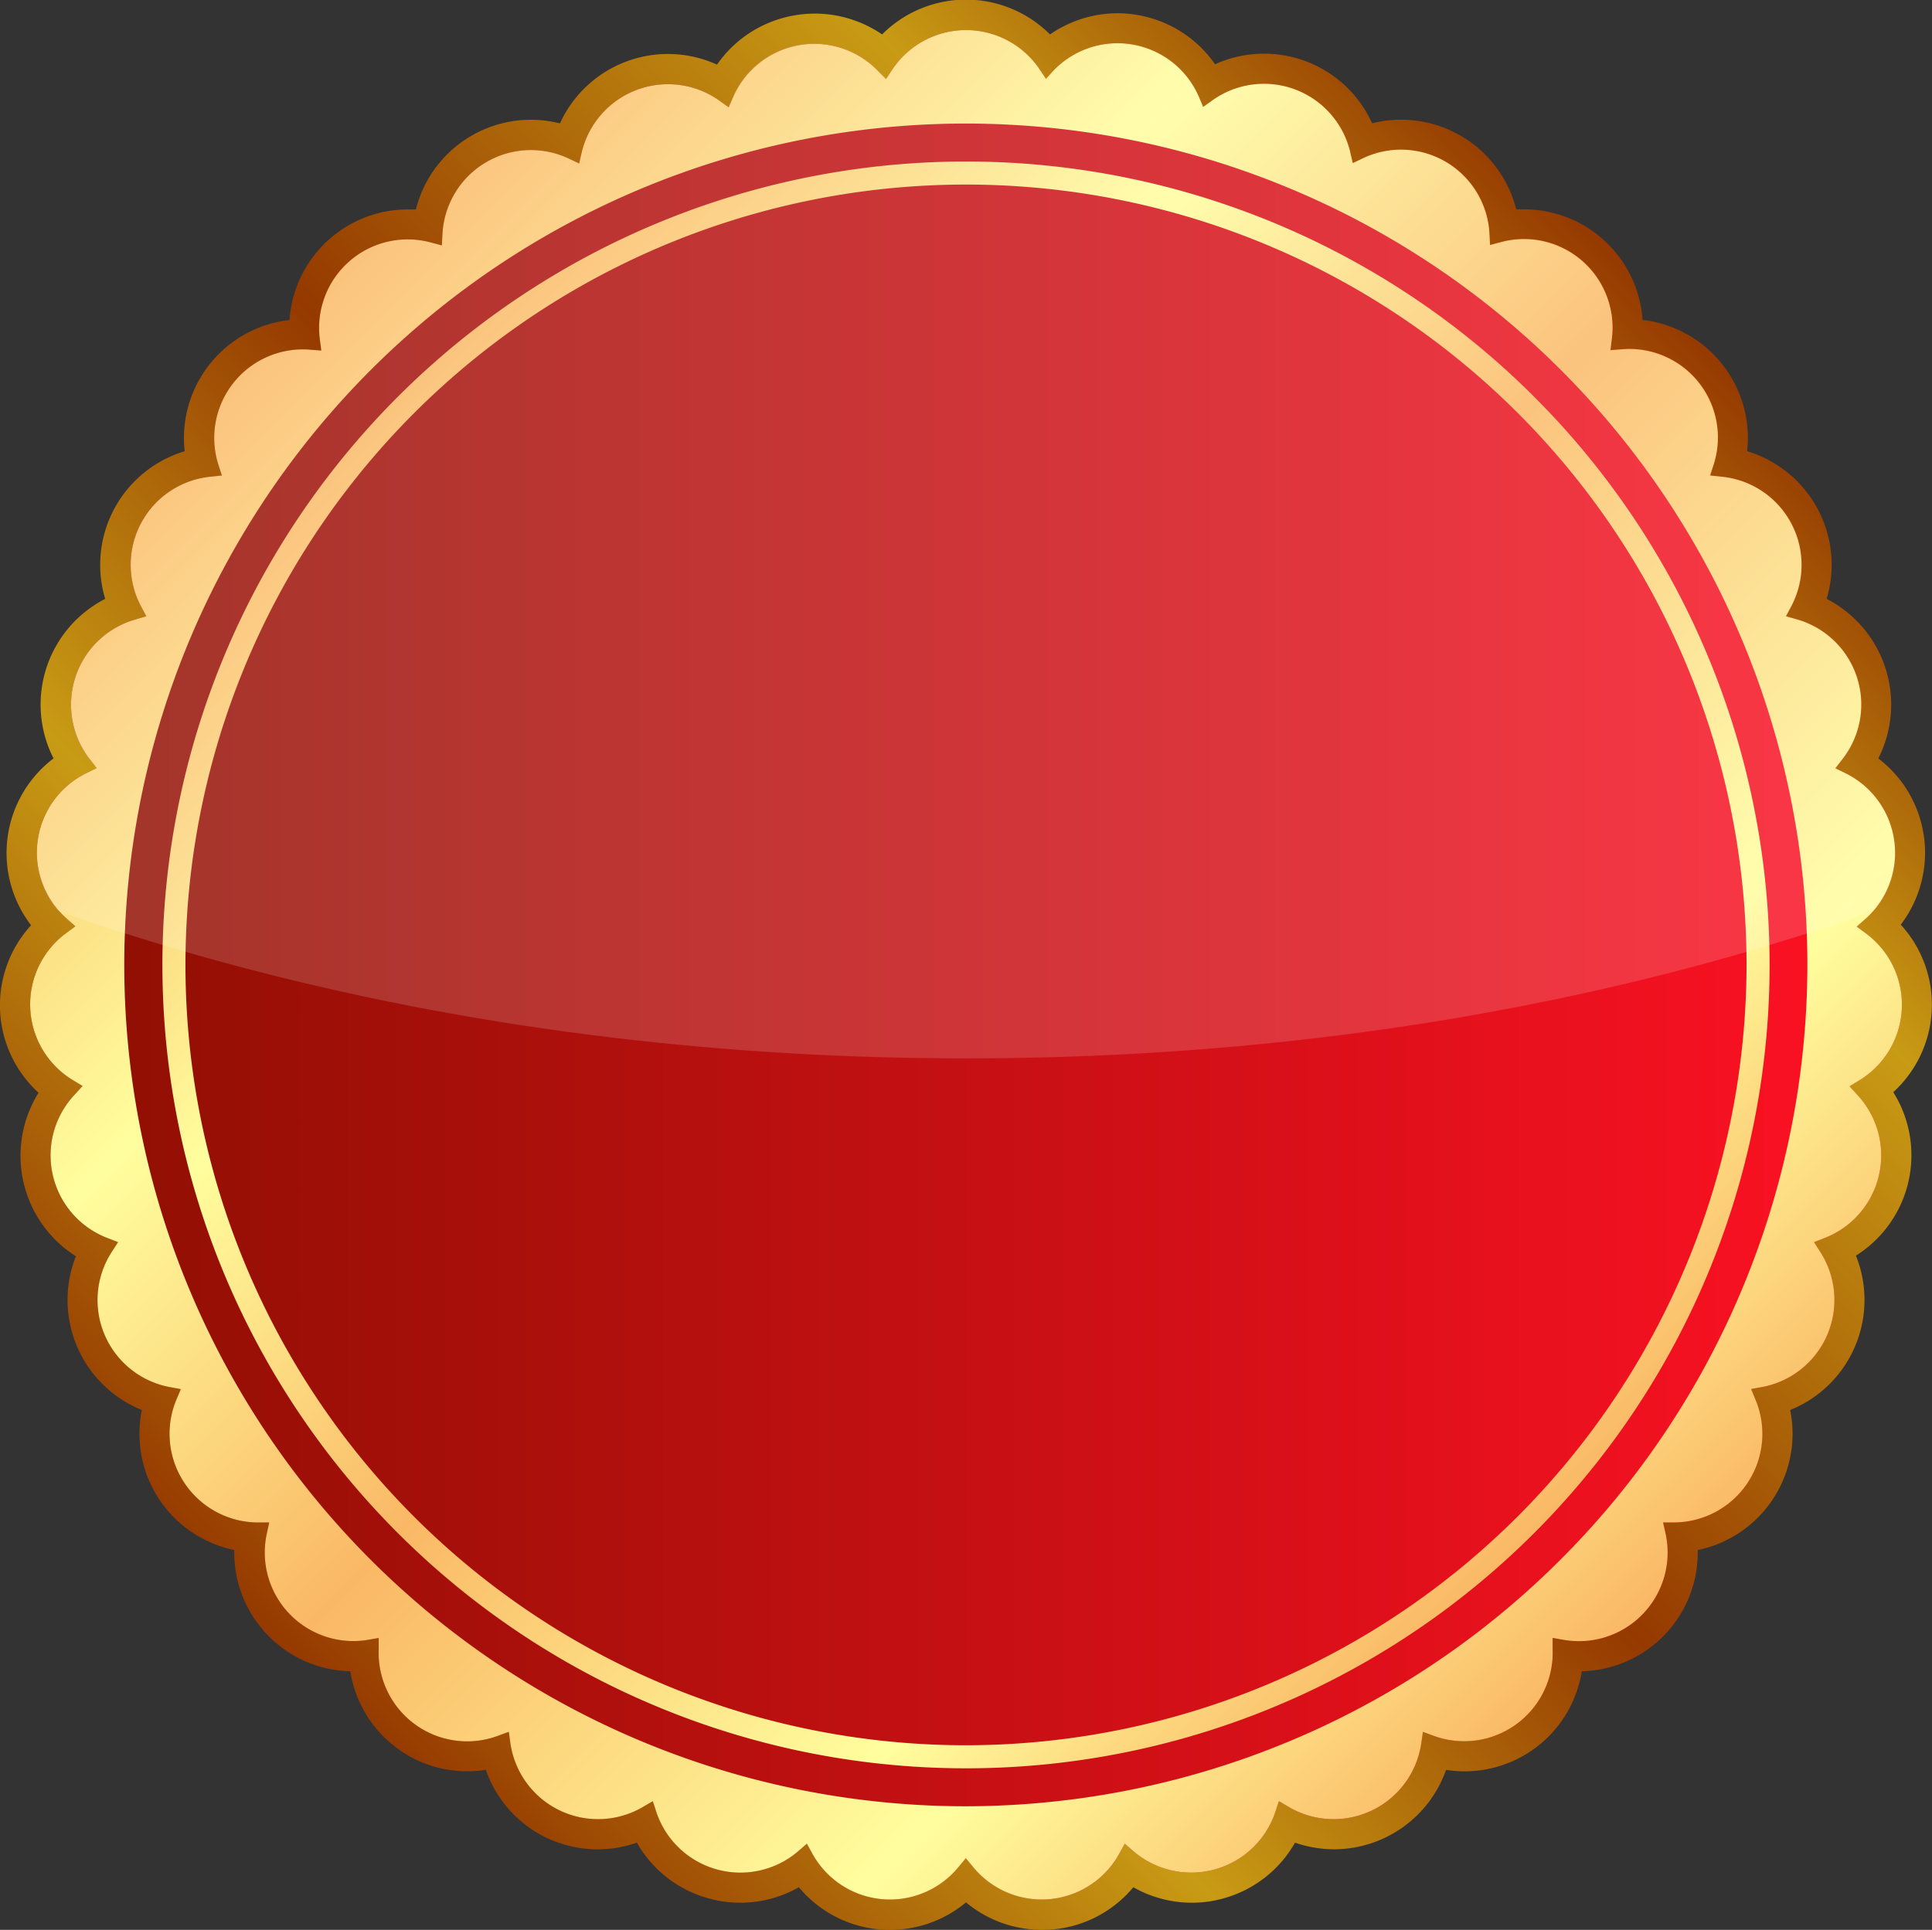 <svg xmlns="http://www.w3.org/2000/svg" xmlns:xlink="http://www.w3.org/1999/xlink" viewBox="0 0 224.48 224.28"><rect x="0" y="0" width="224.48" height="224.28" fill="#333333" stroke="none"/><defs><style>.cls-1{fill:none;}.cls-2{isolation:isolate;}.cls-3{clip-path:url(#clip-path);}.cls-4{clip-path:url(#clip-path-2);}.cls-5,.cls-6{mix-blend-mode:screen;}.cls-5{fill:url(#radial-gradient);}.cls-6{opacity:0.11;}.cls-7{fill:url(#linear-gradient);}.cls-8{fill:url(#linear-gradient-2);}.cls-9{fill:url(#linear-gradient-3);}.cls-10{fill:url(#linear-gradient-4);}.cls-11{fill:url(#linear-gradient-5);}.cls-12{fill:#fff;opacity:0.16;mix-blend-mode:hard-light;}</style><clipPath id="clip-path"><rect class="cls-1" x="-1160.15" y="483.76" width="1440" height="576.41"/></clipPath><clipPath id="clip-path-2"><rect class="cls-1" x="-1217.24" y="253.91" width="1554.18" height="1036.12"/></clipPath><radialGradient id="radial-gradient" cx="-453.42" cy="706.78" r="679.21" gradientUnits="userSpaceOnUse"><stop offset="0" stop-color="#800019"/><stop offset="1"/></radialGradient><linearGradient id="linear-gradient" x1="-383.24" y1="578.61" x2="-296.23" y2="-176.07" gradientTransform="translate(273.6 373.98) rotate(36)" xlink:href="#radial-gradient"/><linearGradient id="linear-gradient-2" x1="32.89" y1="191.83" x2="191.59" y2="33.13" gradientUnits="userSpaceOnUse"><stop offset="0" stop-color="#953900"/><stop offset="0.25" stop-color="#c89b14"/><stop offset="0.5" stop-color="#953900"/><stop offset="0.81" stop-color="#c89b14"/><stop offset="1" stop-color="#953900"/></linearGradient><linearGradient id="linear-gradient-3" x1="3.49" y1="112.14" x2="220.99" y2="112.14" gradientUnits="userSpaceOnUse"><stop offset="0" stop-color="#8c0f02"/><stop offset="1" stop-color="#ff1124"/></linearGradient><linearGradient id="linear-gradient-4" x1="35.36" y1="35.6" x2="189.12" y2="189.36" gradientUnits="userSpaceOnUse"><stop offset="0" stop-color="#fab865"/><stop offset="0.25" stop-color="#fffe9e"/><stop offset="0.5" stop-color="#fab865"/><stop offset="0.81" stop-color="#fffe9e"/><stop offset="1" stop-color="#fab865"/></linearGradient><linearGradient id="linear-gradient-5" x1="46.22" y1="46.12" x2="178.26" y2="178.16" xlink:href="#linear-gradient-4"/></defs><g class="cls-2"><g id="Layer_1" data-name="Layer 1"><g class="cls-3"><g class="cls-4"><circle class="cls-5" cx="-453.42" cy="706.78" r="679.21"/><g class="cls-6"><polygon class="cls-7" points="-429.64 779.61 -447.54 766.61 -33.74 138.68 39.69 192.03 -429.64 779.61"/></g></g></g><path class="cls-8" d="M121.07,224.28a13.75,13.75,0,0,1-8.83-3.19,13.75,13.75,0,0,1-8.83,3.19c-.41,0-.83,0-1.24-.05a13.72,13.72,0,0,1-9.35-4.9,13.74,13.74,0,0,1-6.8,1.8,13.42,13.42,0,0,1-3.67-.5A13.74,13.74,0,0,1,74,214.15a14.08,14.08,0,0,1-4.55.78,13.92,13.92,0,0,1-6-1.37,13.77,13.77,0,0,1-7-7.87,14.09,14.09,0,0,1-2.16.17A13.77,13.77,0,0,1,40.7,194.23a13.8,13.8,0,0,1-13.48-14.09,13.8,13.8,0,0,1-10.74-16.27A13.79,13.79,0,0,1,8.82,146a13.82,13.82,0,0,1-4.34-19,13.77,13.77,0,0,1-.87-19.47A13.8,13.8,0,0,1,6.22,88.14a13.8,13.8,0,0,1,6-18.54,13.79,13.79,0,0,1,9.24-17.16A13.8,13.8,0,0,1,33.64,37.19,13.79,13.79,0,0,1,47.4,24.34l.92,0a13.78,13.78,0,0,1,16.74-10A13.79,13.79,0,0,1,83.31,7.51a13.77,13.77,0,0,1,8.87-5.7,13.57,13.57,0,0,1,2.46-.23A13.87,13.87,0,0,1,102.49,4,13.79,13.79,0,0,1,122,4a13.87,13.87,0,0,1,7.85-2.46,13.57,13.57,0,0,1,2.46.23,13.77,13.77,0,0,1,8.87,5.7,13.71,13.71,0,0,1,5.7-1.23,13.77,13.77,0,0,1,12.55,8.09,13.79,13.79,0,0,1,16.74,10l.92,0a13.79,13.79,0,0,1,13.76,12.85A13.81,13.81,0,0,1,203,52.44a13.78,13.78,0,0,1,9.24,17.16,13.81,13.81,0,0,1,6,18.54,13.78,13.78,0,0,1,2.61,19.32,13.77,13.77,0,0,1-.87,19.47,13.79,13.79,0,0,1-4.34,19A13.79,13.79,0,0,1,208,163.87a13.8,13.8,0,0,1-10.74,16.27,13.8,13.8,0,0,1-13.47,14.09,13.79,13.79,0,0,1-13.62,11.63,14,14,0,0,1-2.15-.17,13.83,13.83,0,0,1-13,9.23,14.07,14.07,0,0,1-4.55-.77,13.76,13.76,0,0,1-8.33,6.48,13.3,13.3,0,0,1-3.66.5,13.77,13.77,0,0,1-6.8-1.8,13.72,13.72,0,0,1-9.35,4.9C121.9,224.26,121.48,224.28,121.07,224.28Z"/><path class="cls-9" d="M103.69,8.05a10.3,10.3,0,0,1,17.1,0l.74,1.1.92-1a10.3,10.3,0,0,1,16.83,3.05l.52,1.22,1.08-.77a10.3,10.3,0,0,1,16,6l.3,1.3,1.2-.57a10.29,10.29,0,0,1,14.68,8.77l.07,1.32,1.28-.34a10.29,10.29,0,0,1,12.87,11.25l-.16,1.31,1.31-.1A10.29,10.29,0,0,1,199.11,54l-.41,1.26,1.32.14a10.29,10.29,0,0,1,8.11,15.05l-.62,1.17,1.27.36a10.29,10.29,0,0,1,5.28,16.26l-.81,1.05,1.19.58a10.3,10.3,0,0,1,2.29,16.94l-1,.88,1.07.79a10.29,10.29,0,0,1-.77,17.08l-1.13.69.91,1A10.3,10.3,0,0,1,212,143.88l-1.23.48.71,1.11a10.29,10.29,0,0,1-6.71,15.72l-1.31.24.51,1.23a10.29,10.29,0,0,1-9.41,14.27h-1.33l.29,1.29a10.3,10.3,0,0,1-11.82,12.36l-1.3-.23,0,1.32a10.29,10.29,0,0,1-13.83,10.06l-1.24-.46-.19,1.31a10.29,10.29,0,0,1-15.4,7.42l-1.14-.67-.42,1.26a10.3,10.3,0,0,1-16.49,4.55l-1-.87-.64,1.16a10.29,10.29,0,0,1-17,1.53l-.83-1-.83,1a10.29,10.29,0,0,1-17-1.53l-.64-1.16-1,.87a10.3,10.3,0,0,1-16.49-4.55l-.41-1.26-1.15.67a10.29,10.29,0,0,1-15.4-7.42l-.18-1.31-1.25.46A10.29,10.29,0,0,1,44,191.68l0-1.32-1.31.23A10.29,10.29,0,0,1,31,178.23l.28-1.29H29.91a10.31,10.31,0,0,1-9.42-14.27l.52-1.23-1.31-.24A10.29,10.29,0,0,1,13,145.47l.72-1.11-1.24-.48a10.29,10.29,0,0,1-3.8-16.67l.91-1-1.14-.69a10.29,10.29,0,0,1-.76-17.08l1.06-.79-1-.88a10.29,10.29,0,0,1,2.3-16.94l1.18-.58-.82-1.05A10.3,10.3,0,0,1,15.7,72L17,71.62l-.62-1.17A10.29,10.29,0,0,1,24.46,55.4l1.32-.14L25.37,54A10.29,10.29,0,0,1,36,40.64l1.33.1-.17-1.31A10.29,10.29,0,0,1,50.06,28.18l1.28.34.07-1.32a10.29,10.29,0,0,1,14.68-8.77l1.2.57.3-1.3a10.3,10.3,0,0,1,16-6l1.08.77.53-1.22a10.28,10.28,0,0,1,16.82-3l.92.94Z"/><path class="cls-10" d="M103.69,8.05a10.3,10.3,0,0,1,17.1,0l.74,1.1.92-1a10.3,10.3,0,0,1,16.83,3.05l.52,1.22,1.08-.77a10.3,10.3,0,0,1,16,6l.3,1.3,1.2-.57a10.29,10.29,0,0,1,14.68,8.77l.07,1.32,1.28-.34a10.29,10.29,0,0,1,12.87,11.25l-.16,1.31,1.31-.1A10.29,10.29,0,0,1,199.11,54l-.41,1.26,1.32.14a10.29,10.29,0,0,1,8.11,15.05l-.62,1.17,1.27.36a10.29,10.29,0,0,1,5.28,16.26l-.81,1.05,1.19.58a10.3,10.3,0,0,1,2.29,16.94l-1,.88,1.07.79a10.29,10.29,0,0,1-.77,17.08l-1.13.69.91,1A10.3,10.3,0,0,1,212,143.88l-1.23.48.71,1.11a10.29,10.29,0,0,1-6.71,15.72l-1.31.24.51,1.23a10.29,10.29,0,0,1-9.41,14.27h-1.33l.29,1.29a10.3,10.3,0,0,1-11.82,12.36l-1.3-.23,0,1.32a10.29,10.29,0,0,1-13.83,10.06l-1.24-.46-.19,1.31a10.29,10.29,0,0,1-15.4,7.42l-1.14-.67-.42,1.26a10.3,10.3,0,0,1-16.49,4.55l-1-.87-.64,1.16a10.29,10.29,0,0,1-17,1.53l-.83-1-.83,1a10.29,10.29,0,0,1-17-1.53l-.64-1.16-1,.87a10.3,10.3,0,0,1-16.49-4.55l-.41-1.26-1.15.67a10.29,10.29,0,0,1-15.4-7.42l-.18-1.31-1.25.46A10.29,10.29,0,0,1,44,191.68l0-1.32-1.31.23A10.29,10.29,0,0,1,31,178.23l.28-1.29H29.91a10.31,10.31,0,0,1-9.42-14.27l.52-1.23-1.31-.24A10.29,10.29,0,0,1,13,145.47l.72-1.11-1.24-.48a10.29,10.29,0,0,1-3.8-16.67l.91-1-1.14-.69a10.29,10.29,0,0,1-.76-17.08l1.06-.79-1-.88a10.29,10.29,0,0,1,2.3-16.94l1.18-.58-.82-1.05A10.3,10.3,0,0,1,15.7,72L17,71.62l-.62-1.17A10.29,10.29,0,0,1,24.46,55.4l1.32-.14L25.37,54A10.29,10.29,0,0,1,36,40.64l1.33.1-.17-1.31A10.29,10.29,0,0,1,50.06,28.18l1.28.34.07-1.32a10.29,10.29,0,0,1,14.68-8.77l1.2.57.3-1.3a10.3,10.3,0,0,1,16-6l1.08.77.53-1.22a10.28,10.28,0,0,1,16.82-3l.92.94ZM210,112.14a97.78,97.78,0,1,0-97.78,97.78A97.89,97.89,0,0,0,210,112.14Z"/><path class="cls-11" d="M205.61,112.14a93.37,93.37,0,1,1-93.37-93.37A93.37,93.37,0,0,1,205.61,112.14Zm-2.68,0a90.69,90.69,0,1,0-90.69,90.69A90.79,90.79,0,0,0,202.93,112.14Z"/><path class="cls-12" d="M220.1,97.73a10.29,10.29,0,0,0-5.66-7.86l-1.19-.58.81-1.05A10.29,10.29,0,0,0,208.78,72l-1.27-.36.62-1.17A10.29,10.29,0,0,0,200,55.4l-1.32-.14.41-1.26a10.29,10.29,0,0,0-10.67-13.36l-1.31.1.16-1.31a10.29,10.29,0,0,0-12.87-11.25l-1.28.34-.07-1.32a10.29,10.29,0,0,0-14.68-8.77l-1.2.57-.3-1.3a10.3,10.3,0,0,0-16-6l-1.08.77-.52-1.22A10.3,10.3,0,0,0,122.45,8.2l-.92,1-.74-1.1a10.3,10.3,0,0,0-17.1,0L103,9.15,102,8.21a10.28,10.28,0,0,0-16.82,3l-.53,1.22L83.6,11.7a10.3,10.3,0,0,0-16,6l-.3,1.3-1.2-.57A10.29,10.29,0,0,0,51.41,27.2l-.07,1.32-1.28-.34A10.29,10.29,0,0,0,37.19,39.43l.17,1.31L36,40.64A10.29,10.29,0,0,0,25.37,54l.41,1.26-1.32.14a10.29,10.29,0,0,0-8.11,15.05L17,71.62,15.7,72a10.3,10.3,0,0,0-5.29,16.26l.82,1.05-1.18.58a10.28,10.28,0,0,0-3.25,16C38.59,117.05,74.55,123,112.24,123s73.65-5.9,105.44-17.11A10.26,10.26,0,0,0,220.1,97.73Z"/></g></g></svg>